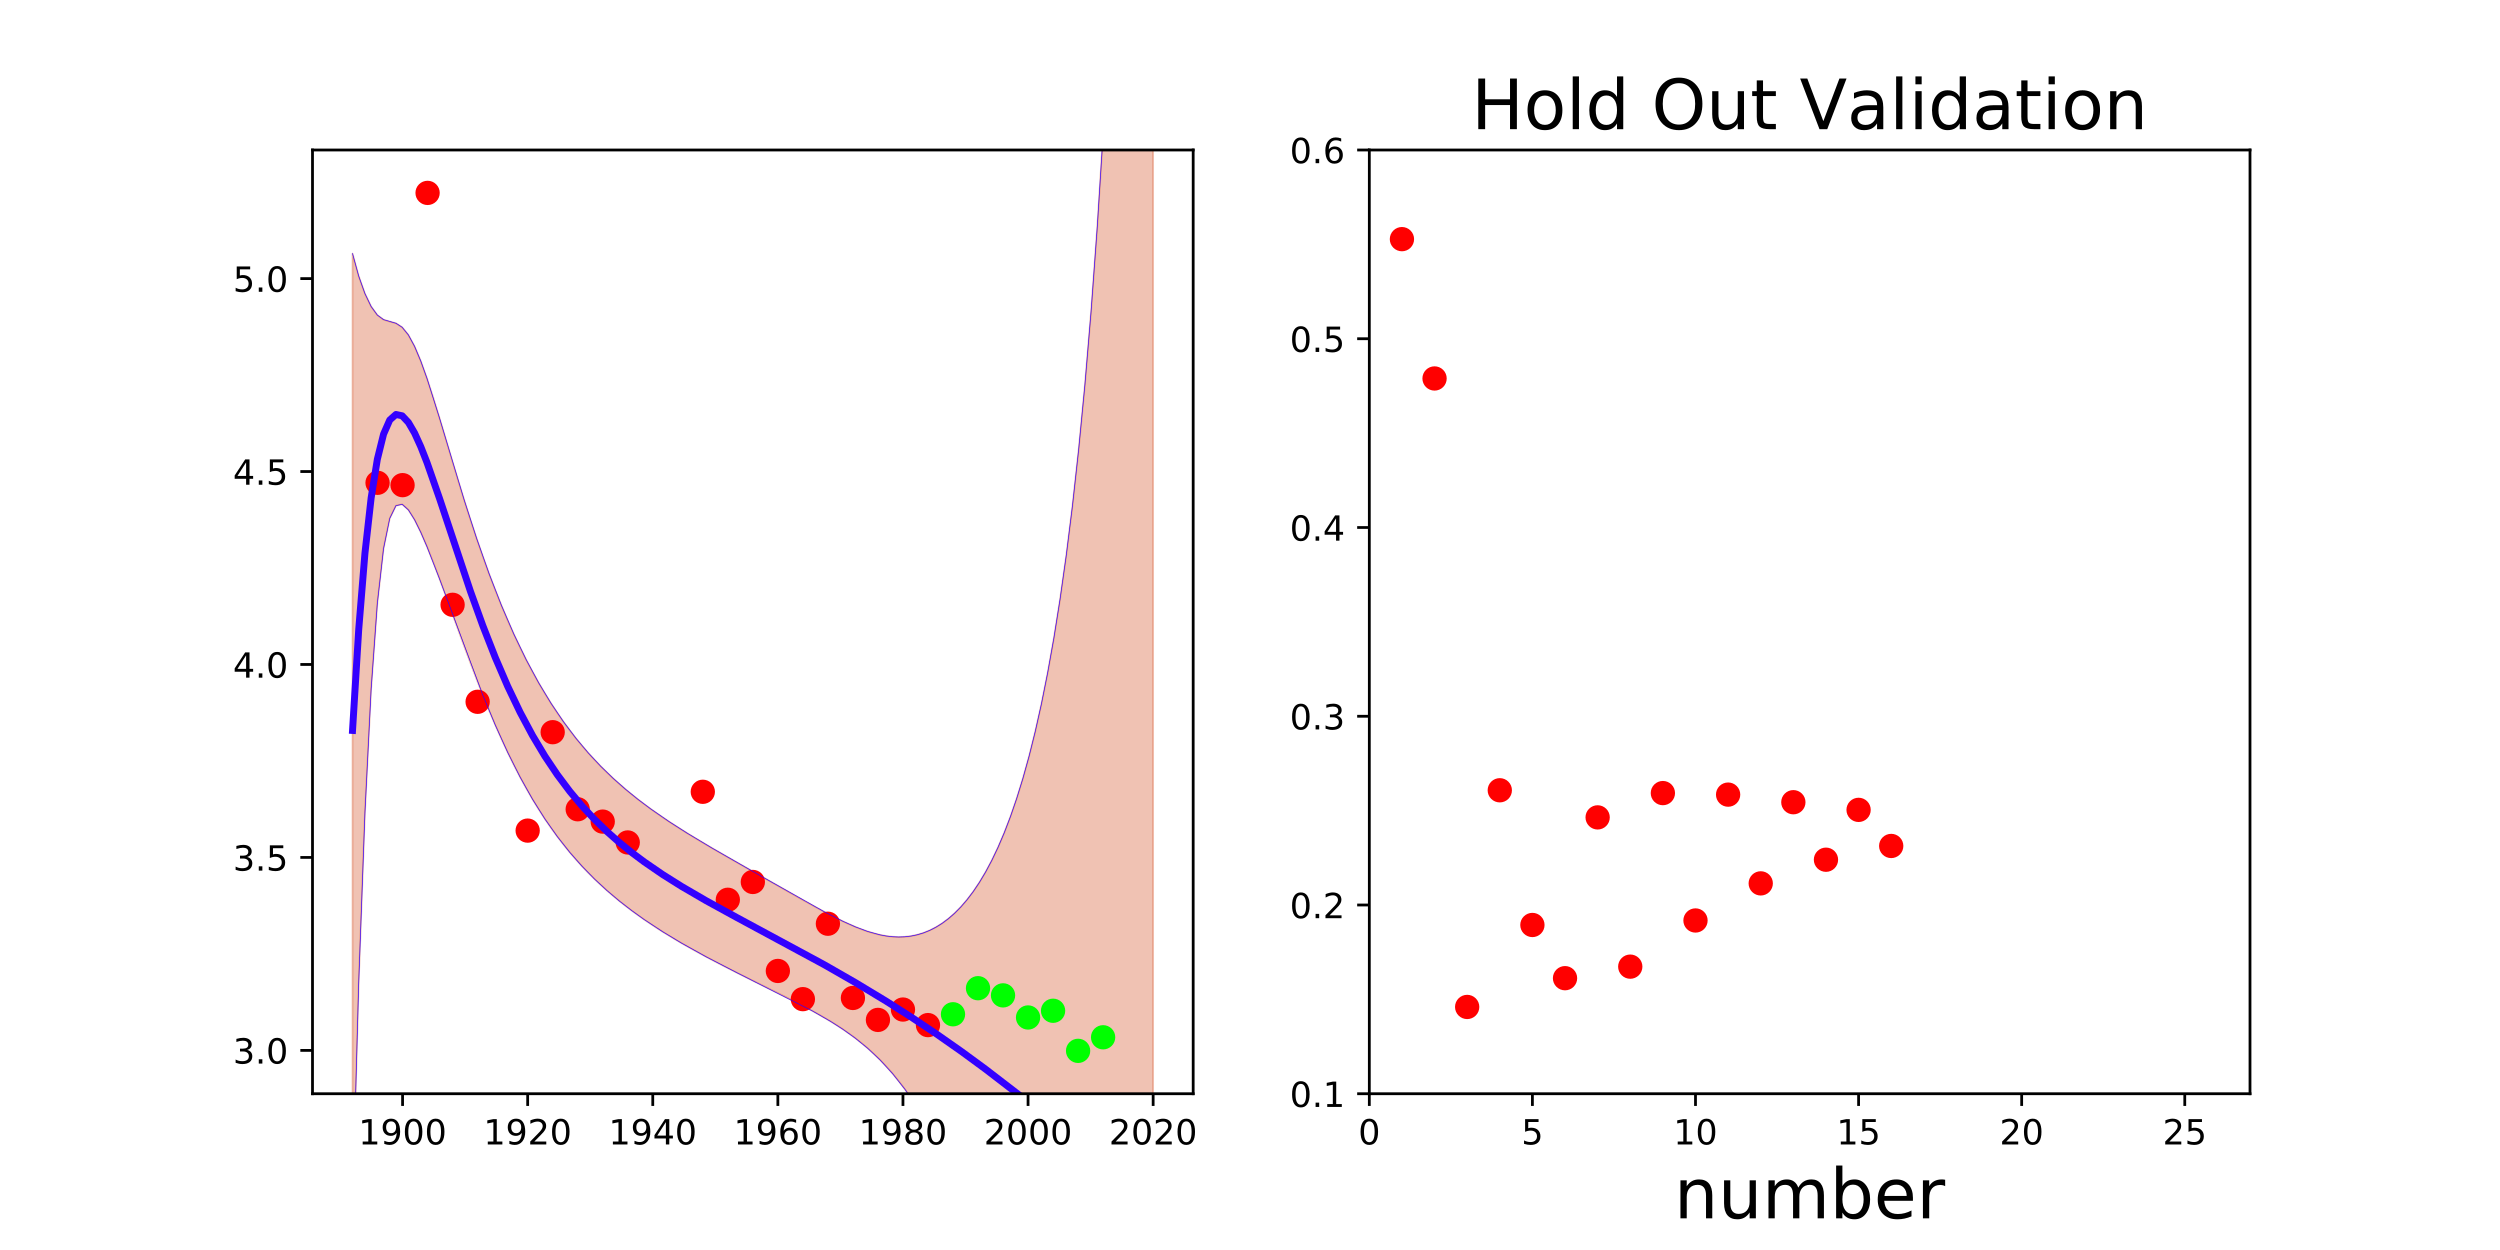 <?xml version="1.0" encoding="utf-8" standalone="no"?>
<!DOCTYPE svg PUBLIC "-//W3C//DTD SVG 1.1//EN"
  "http://www.w3.org/Graphics/SVG/1.1/DTD/svg11.dtd">
<!-- Created with matplotlib (http://matplotlib.org/) -->
<svg height="360pt" version="1.1" viewBox="0 0 720 360" width="720pt" xmlns="http://www.w3.org/2000/svg" xmlns:xlink="http://www.w3.org/1999/xlink">
 <defs>
  <style type="text/css">
*{stroke-linecap:butt;stroke-linejoin:round;}
  </style>
 </defs>
 <g id="figure_1">
  <g id="patch_1">
   <path d="M 0 360 
L 720 360 
L 720 0 
L 0 0 
z
" style="fill:none;"/>
  </g>
  <g id="axes_1">
   <g id="patch_2">
    <path d="M 90 315 
L 343.636 315 
L 343.636 43.2 
L 90 43.2 
z
" style="fill:none;"/>
   </g>
   <g id="patch_3">
    <path clip-path="url(#p3cff537b94)" d="M 101.529 73.031 
L 103.316 79.521 
L 105.104 84.548 
L 106.891 88.271 
L 108.679 90.741 
L 110.466 92.058 
L 112.254 92.604 
L 114.041 93.098 
L 115.828 94.253 
L 117.616 96.453 
L 119.403 99.747 
L 121.191 103.992 
L 122.978 108.974 
L 124.766 114.473 
L 126.553 120.293 
L 128.34 126.271 
L 130.128 132.28 
L 131.915 138.222 
L 133.703 144.03 
L 135.49 149.655 
L 137.278 155.069 
L 139.065 160.253 
L 140.852 165.201 
L 142.64 169.909 
L 144.427 174.381 
L 146.215 178.623 
L 148.002 182.641 
L 149.79 186.446 
L 151.577 190.046 
L 153.364 193.45 
L 155.152 196.669 
L 156.939 199.711 
L 158.727 202.588 
L 160.514 205.308 
L 162.302 207.88 
L 164.089 210.314 
L 165.876 212.617 
L 167.664 214.8 
L 169.451 216.869 
L 171.239 218.833 
L 173.026 220.699 
L 174.814 222.474 
L 176.601 224.166 
L 178.388 225.78 
L 180.176 227.324 
L 181.963 228.803 
L 183.751 230.223 
L 185.538 231.589 
L 187.326 232.907 
L 189.113 234.18 
L 190.9 235.414 
L 192.688 236.613 
L 194.475 237.78 
L 196.263 238.92 
L 198.05 240.036 
L 199.838 241.131 
L 201.625 242.207 
L 203.412 243.269 
L 205.2 244.319 
L 206.987 245.358 
L 208.775 246.389 
L 210.562 247.415 
L 212.35 248.436 
L 214.137 249.454 
L 215.924 250.471 
L 217.712 251.488 
L 219.499 252.505 
L 221.287 253.523 
L 223.074 254.541 
L 224.862 255.561 
L 226.649 256.58 
L 228.436 257.598 
L 230.224 258.613 
L 232.011 259.622 
L 233.799 260.622 
L 235.586 261.609 
L 237.374 262.578 
L 239.161 263.524 
L 240.948 264.439 
L 242.736 265.316 
L 244.523 266.146 
L 246.311 266.919 
L 248.098 267.626 
L 249.886 268.255 
L 251.673 268.795 
L 253.461 269.236 
L 255.248 269.567 
L 257.035 269.777 
L 258.823 269.855 
L 260.61 269.793 
L 262.398 269.58 
L 264.185 269.207 
L 265.973 268.665 
L 267.76 267.942 
L 269.547 267.028 
L 271.335 265.913 
L 273.122 264.581 
L 274.91 263.021 
L 276.697 261.215 
L 278.485 259.145 
L 280.272 256.792 
L 282.059 254.133 
L 283.847 251.142 
L 285.634 247.789 
L 287.422 244.042 
L 289.209 239.862 
L 290.997 235.205 
L 292.784 230.022 
L 294.571 224.253 
L 296.359 217.831 
L 298.146 210.676 
L 299.934 202.695 
L 301.721 193.775 
L 303.509 183.784 
L 305.296 172.563 
L 307.083 159.921 
L 308.871 145.623 
L 310.658 129.388 
L 312.446 110.868 
L 314.233 89.641 
L 316.021 65.187 
L 317.808 36.869 
L 319.595 3.908 
L 321.383 -34.649 
L 323.17 -79.963 
L 324.958 -133.445 
L 326.745 -196.801 
L 328.533 -272.086 
L 330.32 -361.763 
L 332.107 -468.776 
L 332.107 1111.609 
L 330.32 1013.389 
L 328.533 930.02 
L 326.745 859.042 
L 324.958 798.39 
L 323.17 746.332 
L 321.383 701.428 
L 319.595 662.479 
L 317.808 628.499 
L 316.021 598.674 
L 314.233 572.335 
L 312.446 548.936 
L 310.658 528.028 
L 308.871 509.243 
L 307.083 492.28 
L 305.296 476.891 
L 303.509 462.869 
L 301.721 450.044 
L 299.934 438.272 
L 298.146 427.434 
L 296.359 417.427 
L 294.571 408.165 
L 292.784 399.574 
L 290.997 391.589 
L 289.209 384.155 
L 287.422 377.223 
L 285.634 370.752 
L 283.847 364.704 
L 282.059 359.047 
L 280.272 353.752 
L 278.485 348.793 
L 276.697 344.147 
L 274.91 339.794 
L 273.122 335.717 
L 271.335 331.899 
L 269.547 328.326 
L 267.76 324.984 
L 265.973 321.862 
L 264.185 318.948 
L 262.398 316.232 
L 260.61 313.704 
L 258.823 311.354 
L 257.035 309.171 
L 255.248 307.146 
L 253.461 305.267 
L 251.673 303.523 
L 249.886 301.904 
L 248.098 300.396 
L 246.311 298.99 
L 244.523 297.672 
L 242.736 296.432 
L 240.948 295.26 
L 239.161 294.145 
L 237.374 293.08 
L 235.586 292.055 
L 233.799 291.065 
L 232.011 290.103 
L 230.224 289.163 
L 228.436 288.241 
L 226.649 287.332 
L 224.862 286.434 
L 223.074 285.543 
L 221.287 284.656 
L 219.499 283.772 
L 217.712 282.887 
L 215.924 282.001 
L 214.137 281.111 
L 212.35 280.215 
L 210.562 279.311 
L 208.775 278.399 
L 206.987 277.476 
L 205.2 276.541 
L 203.412 275.592 
L 201.625 274.626 
L 199.838 273.643 
L 198.05 272.64 
L 196.263 271.614 
L 194.475 270.564 
L 192.688 269.487 
L 190.9 268.38 
L 189.113 267.24 
L 187.326 266.064 
L 185.538 264.848 
L 183.751 263.589 
L 181.963 262.283 
L 180.176 260.926 
L 178.388 259.512 
L 176.601 258.036 
L 174.814 256.494 
L 173.026 254.879 
L 171.239 253.185 
L 169.451 251.406 
L 167.664 249.533 
L 165.876 247.559 
L 164.089 245.477 
L 162.302 243.276 
L 160.514 240.95 
L 158.727 238.487 
L 156.939 235.879 
L 155.152 233.117 
L 153.364 230.192 
L 151.577 227.094 
L 149.79 223.817 
L 148.002 220.355 
L 146.215 216.702 
L 144.427 212.858 
L 142.64 208.824 
L 140.852 204.606 
L 139.065 200.213 
L 137.278 195.661 
L 135.49 190.971 
L 133.703 186.17 
L 131.915 181.291 
L 130.128 176.376 
L 128.34 171.473 
L 126.553 166.637 
L 124.766 161.938 
L 122.978 157.463 
L 121.191 153.328 
L 119.403 149.704 
L 117.616 146.859 
L 115.828 145.245 
L 114.041 145.635 
L 112.254 149.293 
L 110.466 157.999 
L 108.679 173.756 
L 106.891 198.486 
L 105.104 234.133 
L 103.316 282.948 
L 101.529 347.703 
z
" style="fill:#cc3300;opacity:0.3;stroke:#cc3300;stroke-linejoin:miter;stroke-width:0.5;"/>
   </g>
   <g id="matplotlib.axis_1">
    <g id="xtick_1">
     <g id="line2d_1">
      <defs>
       <path d="M 0 0 
L 0 3.5 
" id="m6689997967" style="stroke:#000000;stroke-width:0.8;"/>
      </defs>
      <g>
       <use style="stroke:#000000;stroke-width:0.8;" x="115.94" xlink:href="#m6689997967" y="315"/>
      </g>
     </g>
     <g id="text_1">
      <!-- 1900 -->
      <defs>
       <path d="M 12.406 8.297 
L 28.516 8.297 
L 28.516 63.922 
L 10.984 60.406 
L 10.984 69.391 
L 28.422 72.906 
L 38.281 72.906 
L 38.281 8.297 
L 54.391 8.297 
L 54.391 0 
L 12.406 0 
z
" id="DejaVuSans-31"/>
       <path d="M 10.984 1.516 
L 10.984 10.5 
Q 14.703 8.734 18.5 7.812 
Q 22.312 6.891 25.984 6.891 
Q 35.75 6.891 40.891 13.453 
Q 46.047 20.016 46.781 33.406 
Q 43.953 29.203 39.594 26.953 
Q 35.25 24.703 29.984 24.703 
Q 19.047 24.703 12.672 31.312 
Q 6.297 37.938 6.297 49.422 
Q 6.297 60.641 12.938 67.422 
Q 19.578 74.219 30.609 74.219 
Q 43.266 74.219 49.922 64.516 
Q 56.594 54.828 56.594 36.375 
Q 56.594 19.141 48.406 8.859 
Q 40.234 -1.422 26.422 -1.422 
Q 22.703 -1.422 18.891 -0.688 
Q 15.094 0.047 10.984 1.516 
z
M 30.609 32.422 
Q 37.25 32.422 41.125 36.953 
Q 45.016 41.5 45.016 49.422 
Q 45.016 57.281 41.125 61.844 
Q 37.25 66.406 30.609 66.406 
Q 23.969 66.406 20.094 61.844 
Q 16.219 57.281 16.219 49.422 
Q 16.219 41.5 20.094 36.953 
Q 23.969 32.422 30.609 32.422 
z
" id="DejaVuSans-39"/>
       <path d="M 31.781 66.406 
Q 24.172 66.406 20.328 58.906 
Q 16.5 51.422 16.5 36.375 
Q 16.5 21.391 20.328 13.891 
Q 24.172 6.391 31.781 6.391 
Q 39.453 6.391 43.281 13.891 
Q 47.125 21.391 47.125 36.375 
Q 47.125 51.422 43.281 58.906 
Q 39.453 66.406 31.781 66.406 
z
M 31.781 74.219 
Q 44.047 74.219 50.516 64.516 
Q 56.984 54.828 56.984 36.375 
Q 56.984 17.969 50.516 8.266 
Q 44.047 -1.422 31.781 -1.422 
Q 19.531 -1.422 13.062 8.266 
Q 6.594 17.969 6.594 36.375 
Q 6.594 54.828 13.062 64.516 
Q 19.531 74.219 31.781 74.219 
z
" id="DejaVuSans-30"/>
      </defs>
      <g transform="translate(103.215 329.598)scale(0.1 -0.1)">
       <use xlink:href="#DejaVuSans-31"/>
       <use x="63.623" xlink:href="#DejaVuSans-39"/>
       <use x="127.246" xlink:href="#DejaVuSans-30"/>
       <use x="190.869" xlink:href="#DejaVuSans-30"/>
      </g>
     </g>
    </g>
    <g id="xtick_2">
     <g id="line2d_2">
      <g>
       <use style="stroke:#000000;stroke-width:0.8;" x="151.968" xlink:href="#m6689997967" y="315"/>
      </g>
     </g>
     <g id="text_2">
      <!-- 1920 -->
      <defs>
       <path d="M 19.188 8.297 
L 53.609 8.297 
L 53.609 0 
L 7.328 0 
L 7.328 8.297 
Q 12.938 14.109 22.625 23.891 
Q 32.328 33.688 34.812 36.531 
Q 39.547 41.844 41.422 45.531 
Q 43.312 49.219 43.312 52.781 
Q 43.312 58.594 39.234 62.25 
Q 35.156 65.922 28.609 65.922 
Q 23.969 65.922 18.812 64.312 
Q 13.672 62.703 7.812 59.422 
L 7.812 69.391 
Q 13.766 71.781 18.938 73 
Q 24.125 74.219 28.422 74.219 
Q 39.75 74.219 46.484 68.547 
Q 53.219 62.891 53.219 53.422 
Q 53.219 48.922 51.531 44.891 
Q 49.859 40.875 45.406 35.406 
Q 44.188 33.984 37.641 27.219 
Q 31.109 20.453 19.188 8.297 
z
" id="DejaVuSans-32"/>
      </defs>
      <g transform="translate(139.243 329.598)scale(0.1 -0.1)">
       <use xlink:href="#DejaVuSans-31"/>
       <use x="63.623" xlink:href="#DejaVuSans-39"/>
       <use x="127.246" xlink:href="#DejaVuSans-32"/>
       <use x="190.869" xlink:href="#DejaVuSans-30"/>
      </g>
     </g>
    </g>
    <g id="xtick_3">
     <g id="line2d_3">
      <g>
       <use style="stroke:#000000;stroke-width:0.8;" x="187.996" xlink:href="#m6689997967" y="315"/>
      </g>
     </g>
     <g id="text_3">
      <!-- 1940 -->
      <defs>
       <path d="M 37.797 64.312 
L 12.891 25.391 
L 37.797 25.391 
z
M 35.203 72.906 
L 47.609 72.906 
L 47.609 25.391 
L 58.016 25.391 
L 58.016 17.188 
L 47.609 17.188 
L 47.609 0 
L 37.797 0 
L 37.797 17.188 
L 4.891 17.188 
L 4.891 26.703 
z
" id="DejaVuSans-34"/>
      </defs>
      <g transform="translate(175.271 329.598)scale(0.1 -0.1)">
       <use xlink:href="#DejaVuSans-31"/>
       <use x="63.623" xlink:href="#DejaVuSans-39"/>
       <use x="127.246" xlink:href="#DejaVuSans-34"/>
       <use x="190.869" xlink:href="#DejaVuSans-30"/>
      </g>
     </g>
    </g>
    <g id="xtick_4">
     <g id="line2d_4">
      <g>
       <use style="stroke:#000000;stroke-width:0.8;" x="224.024" xlink:href="#m6689997967" y="315"/>
      </g>
     </g>
     <g id="text_4">
      <!-- 1960 -->
      <defs>
       <path d="M 33.016 40.375 
Q 26.375 40.375 22.484 35.828 
Q 18.609 31.297 18.609 23.391 
Q 18.609 15.531 22.484 10.953 
Q 26.375 6.391 33.016 6.391 
Q 39.656 6.391 43.531 10.953 
Q 47.406 15.531 47.406 23.391 
Q 47.406 31.297 43.531 35.828 
Q 39.656 40.375 33.016 40.375 
z
M 52.594 71.297 
L 52.594 62.312 
Q 48.875 64.062 45.094 64.984 
Q 41.312 65.922 37.594 65.922 
Q 27.828 65.922 22.672 59.328 
Q 17.531 52.734 16.797 39.406 
Q 19.672 43.656 24.016 45.922 
Q 28.375 48.188 33.594 48.188 
Q 44.578 48.188 50.953 41.516 
Q 57.328 34.859 57.328 23.391 
Q 57.328 12.156 50.688 5.359 
Q 44.047 -1.422 33.016 -1.422 
Q 20.359 -1.422 13.672 8.266 
Q 6.984 17.969 6.984 36.375 
Q 6.984 53.656 15.188 63.938 
Q 23.391 74.219 37.203 74.219 
Q 40.922 74.219 44.703 73.484 
Q 48.484 72.75 52.594 71.297 
z
" id="DejaVuSans-36"/>
      </defs>
      <g transform="translate(211.299 329.598)scale(0.1 -0.1)">
       <use xlink:href="#DejaVuSans-31"/>
       <use x="63.623" xlink:href="#DejaVuSans-39"/>
       <use x="127.246" xlink:href="#DejaVuSans-36"/>
       <use x="190.869" xlink:href="#DejaVuSans-30"/>
      </g>
     </g>
    </g>
    <g id="xtick_5">
     <g id="line2d_5">
      <g>
       <use style="stroke:#000000;stroke-width:0.8;" x="260.052" xlink:href="#m6689997967" y="315"/>
      </g>
     </g>
     <g id="text_5">
      <!-- 1980 -->
      <defs>
       <path d="M 31.781 34.625 
Q 24.75 34.625 20.719 30.859 
Q 16.703 27.094 16.703 20.516 
Q 16.703 13.922 20.719 10.156 
Q 24.75 6.391 31.781 6.391 
Q 38.812 6.391 42.859 10.172 
Q 46.922 13.969 46.922 20.516 
Q 46.922 27.094 42.891 30.859 
Q 38.875 34.625 31.781 34.625 
z
M 21.922 38.812 
Q 15.578 40.375 12.031 44.719 
Q 8.5 49.078 8.5 55.328 
Q 8.5 64.062 14.719 69.141 
Q 20.953 74.219 31.781 74.219 
Q 42.672 74.219 48.875 69.141 
Q 55.078 64.062 55.078 55.328 
Q 55.078 49.078 51.531 44.719 
Q 48 40.375 41.703 38.812 
Q 48.828 37.156 52.797 32.312 
Q 56.781 27.484 56.781 20.516 
Q 56.781 9.906 50.312 4.234 
Q 43.844 -1.422 31.781 -1.422 
Q 19.734 -1.422 13.25 4.234 
Q 6.781 9.906 6.781 20.516 
Q 6.781 27.484 10.781 32.312 
Q 14.797 37.156 21.922 38.812 
z
M 18.312 54.391 
Q 18.312 48.734 21.844 45.562 
Q 25.391 42.391 31.781 42.391 
Q 38.141 42.391 41.719 45.562 
Q 45.312 48.734 45.312 54.391 
Q 45.312 60.062 41.719 63.234 
Q 38.141 66.406 31.781 66.406 
Q 25.391 66.406 21.844 63.234 
Q 18.312 60.062 18.312 54.391 
z
" id="DejaVuSans-38"/>
      </defs>
      <g transform="translate(247.327 329.598)scale(0.1 -0.1)">
       <use xlink:href="#DejaVuSans-31"/>
       <use x="63.623" xlink:href="#DejaVuSans-39"/>
       <use x="127.246" xlink:href="#DejaVuSans-38"/>
       <use x="190.869" xlink:href="#DejaVuSans-30"/>
      </g>
     </g>
    </g>
    <g id="xtick_6">
     <g id="line2d_6">
      <g>
       <use style="stroke:#000000;stroke-width:0.8;" x="296.08" xlink:href="#m6689997967" y="315"/>
      </g>
     </g>
     <g id="text_6">
      <!-- 2000 -->
      <g transform="translate(283.355 329.598)scale(0.1 -0.1)">
       <use xlink:href="#DejaVuSans-32"/>
       <use x="63.623" xlink:href="#DejaVuSans-30"/>
       <use x="127.246" xlink:href="#DejaVuSans-30"/>
       <use x="190.869" xlink:href="#DejaVuSans-30"/>
      </g>
     </g>
    </g>
    <g id="xtick_7">
     <g id="line2d_7">
      <g>
       <use style="stroke:#000000;stroke-width:0.8;" x="332.107" xlink:href="#m6689997967" y="315"/>
      </g>
     </g>
     <g id="text_7">
      <!-- 2020 -->
      <g transform="translate(319.382 329.598)scale(0.1 -0.1)">
       <use xlink:href="#DejaVuSans-32"/>
       <use x="63.623" xlink:href="#DejaVuSans-30"/>
       <use x="127.246" xlink:href="#DejaVuSans-32"/>
       <use x="190.869" xlink:href="#DejaVuSans-30"/>
      </g>
     </g>
    </g>
   </g>
   <g id="matplotlib.axis_2">
    <g id="ytick_1">
     <g id="line2d_8">
      <defs>
       <path d="M 0 0 
L -3.5 0 
" id="mf066679ac2" style="stroke:#000000;stroke-width:0.8;"/>
      </defs>
      <g>
       <use style="stroke:#000000;stroke-width:0.8;" x="90" xlink:href="#mf066679ac2" y="302.509"/>
      </g>
     </g>
     <g id="text_8">
      <!-- 3.0 -->
      <defs>
       <path d="M 40.578 39.312 
Q 47.656 37.797 51.625 33 
Q 55.609 28.219 55.609 21.188 
Q 55.609 10.406 48.188 4.484 
Q 40.766 -1.422 27.094 -1.422 
Q 22.516 -1.422 17.656 -0.516 
Q 12.797 0.391 7.625 2.203 
L 7.625 11.719 
Q 11.719 9.328 16.594 8.109 
Q 21.484 6.891 26.812 6.891 
Q 36.078 6.891 40.938 10.547 
Q 45.797 14.203 45.797 21.188 
Q 45.797 27.641 41.281 31.266 
Q 36.766 34.906 28.719 34.906 
L 20.219 34.906 
L 20.219 43.016 
L 29.109 43.016 
Q 36.375 43.016 40.234 45.922 
Q 44.094 48.828 44.094 54.297 
Q 44.094 59.906 40.109 62.906 
Q 36.141 65.922 28.719 65.922 
Q 24.656 65.922 20.016 65.031 
Q 15.375 64.156 9.812 62.312 
L 9.812 71.094 
Q 15.438 72.656 20.344 73.438 
Q 25.25 74.219 29.594 74.219 
Q 40.828 74.219 47.359 69.109 
Q 53.906 64.016 53.906 55.328 
Q 53.906 49.266 50.438 45.094 
Q 46.969 40.922 40.578 39.312 
z
" id="DejaVuSans-33"/>
       <path d="M 10.688 12.406 
L 21 12.406 
L 21 0 
L 10.688 0 
z
" id="DejaVuSans-2e"/>
      </defs>
      <g transform="translate(67.097 306.309)scale(0.1 -0.1)">
       <use xlink:href="#DejaVuSans-33"/>
       <use x="63.623" xlink:href="#DejaVuSans-2e"/>
       <use x="95.41" xlink:href="#DejaVuSans-30"/>
      </g>
     </g>
    </g>
    <g id="ytick_2">
     <g id="line2d_9">
      <g>
       <use style="stroke:#000000;stroke-width:0.8;" x="90" xlink:href="#mf066679ac2" y="246.941"/>
      </g>
     </g>
     <g id="text_9">
      <!-- 3.5 -->
      <defs>
       <path d="M 10.797 72.906 
L 49.516 72.906 
L 49.516 64.594 
L 19.828 64.594 
L 19.828 46.734 
Q 21.969 47.469 24.109 47.828 
Q 26.266 48.188 28.422 48.188 
Q 40.625 48.188 47.75 41.5 
Q 54.891 34.812 54.891 23.391 
Q 54.891 11.625 47.562 5.094 
Q 40.234 -1.422 26.906 -1.422 
Q 22.312 -1.422 17.547 -0.641 
Q 12.797 0.141 7.719 1.703 
L 7.719 11.625 
Q 12.109 9.234 16.797 8.062 
Q 21.484 6.891 26.703 6.891 
Q 35.156 6.891 40.078 11.328 
Q 45.016 15.766 45.016 23.391 
Q 45.016 31 40.078 35.438 
Q 35.156 39.891 26.703 39.891 
Q 22.75 39.891 18.812 39.016 
Q 14.891 38.141 10.797 36.281 
z
" id="DejaVuSans-35"/>
      </defs>
      <g transform="translate(67.097 250.74)scale(0.1 -0.1)">
       <use xlink:href="#DejaVuSans-33"/>
       <use x="63.623" xlink:href="#DejaVuSans-2e"/>
       <use x="95.41" xlink:href="#DejaVuSans-35"/>
      </g>
     </g>
    </g>
    <g id="ytick_3">
     <g id="line2d_10">
      <g>
       <use style="stroke:#000000;stroke-width:0.8;" x="90" xlink:href="#mf066679ac2" y="191.373"/>
      </g>
     </g>
     <g id="text_10">
      <!-- 4.0 -->
      <g transform="translate(67.097 195.172)scale(0.1 -0.1)">
       <use xlink:href="#DejaVuSans-34"/>
       <use x="63.623" xlink:href="#DejaVuSans-2e"/>
       <use x="95.41" xlink:href="#DejaVuSans-30"/>
      </g>
     </g>
    </g>
    <g id="ytick_4">
     <g id="line2d_11">
      <g>
       <use style="stroke:#000000;stroke-width:0.8;" x="90" xlink:href="#mf066679ac2" y="135.804"/>
      </g>
     </g>
     <g id="text_11">
      <!-- 4.5 -->
      <g transform="translate(67.097 139.604)scale(0.1 -0.1)">
       <use xlink:href="#DejaVuSans-34"/>
       <use x="63.623" xlink:href="#DejaVuSans-2e"/>
       <use x="95.41" xlink:href="#DejaVuSans-35"/>
      </g>
     </g>
    </g>
    <g id="ytick_5">
     <g id="line2d_12">
      <g>
       <use style="stroke:#000000;stroke-width:0.8;" x="90" xlink:href="#mf066679ac2" y="80.236"/>
      </g>
     </g>
     <g id="text_12">
      <!-- 5.0 -->
      <g transform="translate(67.097 84.035)scale(0.1 -0.1)">
       <use xlink:href="#DejaVuSans-35"/>
       <use x="63.623" xlink:href="#DejaVuSans-2e"/>
       <use x="95.41" xlink:href="#DejaVuSans-30"/>
      </g>
     </g>
    </g>
   </g>
   <g id="line2d_13">
    <defs>
     <path d="M 0 3 
C 0.796 3 1.559 2.684 2.121 2.121 
C 2.684 1.559 3 0.796 3 0 
C 3 -0.796 2.684 -1.559 2.121 -2.121 
C 1.559 -2.684 0.796 -3 0 -3 
C -0.796 -3 -1.559 -2.684 -2.121 -2.121 
C -2.684 -1.559 -3 -0.796 -3 0 
C -3 0.796 -2.684 1.559 -2.121 2.121 
C -1.559 2.684 -0.796 3 0 3 
z
" id="mebe8586c7a" style="stroke:#ff0000;"/>
    </defs>
    <g clip-path="url(#p3cff537b94)">
     <use style="fill:#ff0000;stroke:#ff0000;" x="108.735" xlink:href="#mebe8586c7a" y="139.046"/>
     <use style="fill:#ff0000;stroke:#ff0000;" x="115.94" xlink:href="#mebe8586c7a" y="139.724"/>
     <use style="fill:#ff0000;stroke:#ff0000;" x="123.146" xlink:href="#mebe8586c7a" y="55.555"/>
     <use style="fill:#ff0000;stroke:#ff0000;" x="130.351" xlink:href="#mebe8586c7a" y="174.182"/>
     <use style="fill:#ff0000;stroke:#ff0000;" x="137.557" xlink:href="#mebe8586c7a" y="202.118"/>
     <use style="fill:#ff0000;stroke:#ff0000;" x="151.968" xlink:href="#mebe8586c7a" y="239.216"/>
     <use style="fill:#ff0000;stroke:#ff0000;" x="159.174" xlink:href="#mebe8586c7a" y="210.872"/>
     <use style="fill:#ff0000;stroke:#ff0000;" x="166.379" xlink:href="#mebe8586c7a" y="233.067"/>
     <use style="fill:#ff0000;stroke:#ff0000;" x="173.585" xlink:href="#mebe8586c7a" y="236.623"/>
     <use style="fill:#ff0000;stroke:#ff0000;" x="180.79" xlink:href="#mebe8586c7a" y="242.628"/>
     <use style="fill:#ff0000;stroke:#ff0000;" x="202.407" xlink:href="#mebe8586c7a" y="228.036"/>
     <use style="fill:#ff0000;stroke:#ff0000;" x="209.613" xlink:href="#mebe8586c7a" y="259.134"/>
     <use style="fill:#ff0000;stroke:#ff0000;" x="216.818" xlink:href="#mebe8586c7a" y="254.006"/>
     <use style="fill:#ff0000;stroke:#ff0000;" x="224.024" xlink:href="#mebe8586c7a" y="279.634"/>
     <use style="fill:#ff0000;stroke:#ff0000;" x="231.229" xlink:href="#mebe8586c7a" y="287.755"/>
     <use style="fill:#ff0000;stroke:#ff0000;" x="238.435" xlink:href="#mebe8586c7a" y="266.035"/>
     <use style="fill:#ff0000;stroke:#ff0000;" x="245.64" xlink:href="#mebe8586c7a" y="287.413"/>
     <use style="fill:#ff0000;stroke:#ff0000;" x="252.846" xlink:href="#mebe8586c7a" y="293.734"/>
     <use style="fill:#ff0000;stroke:#ff0000;" x="260.052" xlink:href="#mebe8586c7a" y="290.749"/>
     <use style="fill:#ff0000;stroke:#ff0000;" x="267.257" xlink:href="#mebe8586c7a" y="295.227"/>
    </g>
   </g>
   <g id="line2d_14">
    <defs>
     <path d="M 0 3 
C 0.796 3 1.559 2.684 2.121 2.121 
C 2.684 1.559 3 0.796 3 0 
C 3 -0.796 2.684 -1.559 2.121 -2.121 
C 1.559 -2.684 0.796 -3 0 -3 
C -0.796 -3 -1.559 -2.684 -2.121 -2.121 
C -2.684 -1.559 -3 -0.796 -3 0 
C -3 0.796 -2.684 1.559 -2.121 2.121 
C -1.559 2.684 -0.796 3 0 3 
z
" id="m10dd4e8e8b" style="stroke:#00ff00;"/>
    </defs>
    <g clip-path="url(#p3cff537b94)">
     <use style="fill:#00ff00;stroke:#00ff00;" x="274.463" xlink:href="#m10dd4e8e8b" y="292.11"/>
     <use style="fill:#00ff00;stroke:#00ff00;" x="281.668" xlink:href="#m10dd4e8e8b" y="284.603"/>
     <use style="fill:#00ff00;stroke:#00ff00;" x="288.874" xlink:href="#m10dd4e8e8b" y="286.667"/>
     <use style="fill:#00ff00;stroke:#00ff00;" x="296.08" xlink:href="#m10dd4e8e8b" y="293.032"/>
     <use style="fill:#00ff00;stroke:#00ff00;" x="303.285" xlink:href="#m10dd4e8e8b" y="291.1"/>
     <use style="fill:#00ff00;stroke:#00ff00;" x="310.491" xlink:href="#m10dd4e8e8b" y="302.645"/>
     <use style="fill:#00ff00;stroke:#00ff00;" x="317.696" xlink:href="#m10dd4e8e8b" y="298.739"/>
    </g>
   </g>
   <g id="line2d_15">
    <path clip-path="url(#p3cff537b94)" d="M 101.529 210.367 
L 103.316 181.235 
L 105.104 159.341 
L 106.891 143.378 
L 108.679 132.248 
L 110.466 125.029 
L 112.254 120.949 
L 114.041 119.367 
L 115.828 119.749 
L 117.616 121.656 
L 119.403 124.725 
L 121.191 128.66 
L 122.978 133.218 
L 126.553 143.465 
L 135.49 170.313 
L 139.065 180.233 
L 142.64 189.367 
L 146.215 197.662 
L 149.79 205.132 
L 153.364 211.821 
L 156.939 217.795 
L 160.514 223.129 
L 164.089 227.895 
L 167.664 232.166 
L 171.239 236.009 
L 174.814 239.484 
L 178.388 242.646 
L 181.963 245.543 
L 185.538 248.219 
L 190.9 251.897 
L 196.263 255.267 
L 203.412 259.431 
L 212.35 264.325 
L 237.374 277.829 
L 246.311 282.954 
L 255.248 288.356 
L 262.398 292.906 
L 269.547 297.677 
L 276.697 302.681 
L 283.847 307.923 
L 292.784 314.798 
L 308.871 327.433 
L 312.446 329.902 
L 314.233 330.988 
L 316.021 331.93 
L 317.808 332.684 
L 319.595 333.194 
L 321.383 333.389 
L 323.17 333.185 
L 324.958 332.472 
L 326.745 331.121 
L 328.533 328.967 
L 330.32 325.813 
L 332.107 321.417 
L 332.107 321.417 
" style="fill:none;stroke:#3300ff;stroke-linecap:square;stroke-width:2;"/>
   </g>
   <g id="line2d_16">
    <path clip-path="url(#p3cff537b94)" d="M 101.529 73.031 
L 103.316 79.521 
L 105.104 84.548 
L 106.891 88.271 
L 108.679 90.741 
L 110.466 92.058 
L 114.041 93.098 
L 115.828 94.253 
L 117.616 96.453 
L 119.403 99.747 
L 121.191 103.992 
L 122.978 108.974 
L 126.553 120.293 
L 133.703 144.03 
L 137.278 155.069 
L 140.852 165.201 
L 144.427 174.381 
L 148.002 182.641 
L 151.577 190.046 
L 155.152 196.669 
L 158.727 202.588 
L 162.302 207.88 
L 165.876 212.617 
L 169.451 216.869 
L 173.026 220.699 
L 176.601 224.166 
L 180.176 227.324 
L 183.751 230.223 
L 187.326 232.907 
L 192.688 236.613 
L 198.05 240.036 
L 205.2 244.319 
L 219.499 252.505 
L 237.374 262.578 
L 242.736 265.316 
L 246.311 266.919 
L 249.886 268.255 
L 253.461 269.236 
L 255.248 269.567 
L 257.035 269.777 
L 258.823 269.855 
L 260.61 269.793 
L 262.398 269.58 
L 264.185 269.207 
L 265.973 268.665 
L 267.76 267.942 
L 269.547 267.028 
L 271.335 265.913 
L 273.122 264.581 
L 274.91 263.021 
L 276.697 261.215 
L 278.485 259.145 
L 280.272 256.792 
L 282.059 254.133 
L 283.847 251.142 
L 285.634 247.789 
L 287.422 244.042 
L 289.209 239.862 
L 290.997 235.205 
L 292.784 230.022 
L 294.571 224.253 
L 296.359 217.831 
L 298.146 210.676 
L 299.934 202.695 
L 301.721 193.775 
L 303.509 183.784 
L 305.296 172.563 
L 307.083 159.921 
L 308.871 145.623 
L 310.658 129.388 
L 312.446 110.868 
L 314.233 89.641 
L 316.021 65.187 
L 317.808 36.869 
L 319.823 -1 
L 319.823 -1 
" style="fill:none;stroke:#3300ff;stroke-linecap:square;stroke-width:0.2;"/>
   </g>
   <g id="line2d_17">
    <path clip-path="url(#p3cff537b94)" d="M 101.529 347.703 
L 103.316 282.948 
L 105.104 234.133 
L 106.891 198.486 
L 108.679 173.756 
L 110.466 157.999 
L 112.254 149.293 
L 114.041 145.635 
L 115.828 145.245 
L 117.616 146.859 
L 119.403 149.704 
L 121.191 153.328 
L 122.978 157.463 
L 126.553 166.637 
L 139.065 200.213 
L 142.64 208.824 
L 146.215 216.702 
L 149.79 223.817 
L 153.364 230.192 
L 156.939 235.879 
L 160.514 240.95 
L 164.089 245.477 
L 167.664 249.533 
L 171.239 253.185 
L 174.814 256.494 
L 178.388 259.512 
L 181.963 262.283 
L 185.538 264.848 
L 190.9 268.38 
L 196.263 271.614 
L 203.412 275.592 
L 212.35 280.215 
L 233.799 291.065 
L 239.161 294.145 
L 242.736 296.432 
L 246.311 298.99 
L 249.886 301.904 
L 253.461 305.267 
L 257.035 309.171 
L 260.61 313.704 
L 264.185 318.948 
L 267.76 324.984 
L 271.335 331.899 
L 274.91 339.794 
L 276.697 344.147 
L 278.485 348.793 
L 280.272 353.752 
L 282.676 361 
L 282.676 361 
" style="fill:none;stroke:#3300ff;stroke-linecap:square;stroke-width:0.2;"/>
   </g>
   <g id="patch_4">
    <path d="M 90 315 
L 90 43.2 
" style="fill:none;stroke:#000000;stroke-linecap:square;stroke-linejoin:miter;stroke-width:0.8;"/>
   </g>
   <g id="patch_5">
    <path d="M 343.636 315 
L 343.636 43.2 
" style="fill:none;stroke:#000000;stroke-linecap:square;stroke-linejoin:miter;stroke-width:0.8;"/>
   </g>
   <g id="patch_6">
    <path d="M 90 315 
L 343.636 315 
" style="fill:none;stroke:#000000;stroke-linecap:square;stroke-linejoin:miter;stroke-width:0.8;"/>
   </g>
   <g id="patch_7">
    <path d="M 90 43.2 
L 343.636 43.2 
" style="fill:none;stroke:#000000;stroke-linecap:square;stroke-linejoin:miter;stroke-width:0.8;"/>
   </g>
  </g>
  <g id="axes_2">
   <g id="patch_8">
    <path d="M 394.364 315 
L 648 315 
L 648 43.2 
L 394.364 43.2 
z
" style="fill:none;"/>
   </g>
   <g id="matplotlib.axis_3">
    <g id="xtick_8">
     <g id="line2d_18">
      <g>
       <use style="stroke:#000000;stroke-width:0.8;" x="394.364" xlink:href="#m6689997967" y="315"/>
      </g>
     </g>
     <g id="text_13">
      <!-- 0 -->
      <g transform="translate(391.182 329.598)scale(0.1 -0.1)">
       <use xlink:href="#DejaVuSans-30"/>
      </g>
     </g>
    </g>
    <g id="xtick_9">
     <g id="line2d_19">
      <g>
       <use style="stroke:#000000;stroke-width:0.8;" x="441.333" xlink:href="#m6689997967" y="315"/>
      </g>
     </g>
     <g id="text_14">
      <!-- 5 -->
      <g transform="translate(438.152 329.598)scale(0.1 -0.1)">
       <use xlink:href="#DejaVuSans-35"/>
      </g>
     </g>
    </g>
    <g id="xtick_10">
     <g id="line2d_20">
      <g>
       <use style="stroke:#000000;stroke-width:0.8;" x="488.303" xlink:href="#m6689997967" y="315"/>
      </g>
     </g>
     <g id="text_15">
      <!-- 10 -->
      <g transform="translate(481.941 329.598)scale(0.1 -0.1)">
       <use xlink:href="#DejaVuSans-31"/>
       <use x="63.623" xlink:href="#DejaVuSans-30"/>
      </g>
     </g>
    </g>
    <g id="xtick_11">
     <g id="line2d_21">
      <g>
       <use style="stroke:#000000;stroke-width:0.8;" x="535.273" xlink:href="#m6689997967" y="315"/>
      </g>
     </g>
     <g id="text_16">
      <!-- 15 -->
      <g transform="translate(528.91 329.598)scale(0.1 -0.1)">
       <use xlink:href="#DejaVuSans-31"/>
       <use x="63.623" xlink:href="#DejaVuSans-35"/>
      </g>
     </g>
    </g>
    <g id="xtick_12">
     <g id="line2d_22">
      <g>
       <use style="stroke:#000000;stroke-width:0.8;" x="582.242" xlink:href="#m6689997967" y="315"/>
      </g>
     </g>
     <g id="text_17">
      <!-- 20 -->
      <g transform="translate(575.88 329.598)scale(0.1 -0.1)">
       <use xlink:href="#DejaVuSans-32"/>
       <use x="63.623" xlink:href="#DejaVuSans-30"/>
      </g>
     </g>
    </g>
    <g id="xtick_13">
     <g id="line2d_23">
      <g>
       <use style="stroke:#000000;stroke-width:0.8;" x="629.212" xlink:href="#m6689997967" y="315"/>
      </g>
     </g>
     <g id="text_18">
      <!-- 25 -->
      <g transform="translate(622.85 329.598)scale(0.1 -0.1)">
       <use xlink:href="#DejaVuSans-32"/>
       <use x="63.623" xlink:href="#DejaVuSans-35"/>
      </g>
     </g>
    </g>
    <g id="text_19">
     <!-- number -->
     <defs>
      <path d="M 54.891 33.016 
L 54.891 0 
L 45.906 0 
L 45.906 32.719 
Q 45.906 40.484 42.875 44.328 
Q 39.844 48.188 33.797 48.188 
Q 26.516 48.188 22.312 43.547 
Q 18.109 38.922 18.109 30.906 
L 18.109 0 
L 9.078 0 
L 9.078 54.688 
L 18.109 54.688 
L 18.109 46.188 
Q 21.344 51.125 25.703 53.562 
Q 30.078 56 35.797 56 
Q 45.219 56 50.047 50.172 
Q 54.891 44.344 54.891 33.016 
z
" id="DejaVuSans-6e"/>
      <path d="M 8.5 21.578 
L 8.5 54.688 
L 17.484 54.688 
L 17.484 21.922 
Q 17.484 14.156 20.5 10.266 
Q 23.531 6.391 29.594 6.391 
Q 36.859 6.391 41.078 11.031 
Q 45.312 15.672 45.312 23.688 
L 45.312 54.688 
L 54.297 54.688 
L 54.297 0 
L 45.312 0 
L 45.312 8.406 
Q 42.047 3.422 37.719 1 
Q 33.406 -1.422 27.688 -1.422 
Q 18.266 -1.422 13.375 4.438 
Q 8.5 10.297 8.5 21.578 
z
M 31.109 56 
z
" id="DejaVuSans-75"/>
      <path d="M 52 44.188 
Q 55.375 50.25 60.062 53.125 
Q 64.75 56 71.094 56 
Q 79.641 56 84.281 50.016 
Q 88.922 44.047 88.922 33.016 
L 88.922 0 
L 79.891 0 
L 79.891 32.719 
Q 79.891 40.578 77.094 44.375 
Q 74.312 48.188 68.609 48.188 
Q 61.625 48.188 57.562 43.547 
Q 53.516 38.922 53.516 30.906 
L 53.516 0 
L 44.484 0 
L 44.484 32.719 
Q 44.484 40.625 41.703 44.406 
Q 38.922 48.188 33.109 48.188 
Q 26.219 48.188 22.156 43.531 
Q 18.109 38.875 18.109 30.906 
L 18.109 0 
L 9.078 0 
L 9.078 54.688 
L 18.109 54.688 
L 18.109 46.188 
Q 21.188 51.219 25.484 53.609 
Q 29.781 56 35.688 56 
Q 41.656 56 45.828 52.969 
Q 50 49.953 52 44.188 
z
" id="DejaVuSans-6d"/>
      <path d="M 48.688 27.297 
Q 48.688 37.203 44.609 42.844 
Q 40.531 48.484 33.406 48.484 
Q 26.266 48.484 22.188 42.844 
Q 18.109 37.203 18.109 27.297 
Q 18.109 17.391 22.188 11.75 
Q 26.266 6.109 33.406 6.109 
Q 40.531 6.109 44.609 11.75 
Q 48.688 17.391 48.688 27.297 
z
M 18.109 46.391 
Q 20.953 51.266 25.266 53.625 
Q 29.594 56 35.594 56 
Q 45.562 56 51.781 48.094 
Q 58.016 40.188 58.016 27.297 
Q 58.016 14.406 51.781 6.484 
Q 45.562 -1.422 35.594 -1.422 
Q 29.594 -1.422 25.266 0.953 
Q 20.953 3.328 18.109 8.203 
L 18.109 0 
L 9.078 0 
L 9.078 75.984 
L 18.109 75.984 
z
" id="DejaVuSans-62"/>
      <path d="M 56.203 29.594 
L 56.203 25.203 
L 14.891 25.203 
Q 15.484 15.922 20.484 11.062 
Q 25.484 6.203 34.422 6.203 
Q 39.594 6.203 44.453 7.469 
Q 49.312 8.734 54.109 11.281 
L 54.109 2.781 
Q 49.266 0.734 44.188 -0.344 
Q 39.109 -1.422 33.891 -1.422 
Q 20.797 -1.422 13.156 6.188 
Q 5.516 13.812 5.516 26.812 
Q 5.516 40.234 12.766 48.109 
Q 20.016 56 32.328 56 
Q 43.359 56 49.781 48.891 
Q 56.203 41.797 56.203 29.594 
z
M 47.219 32.234 
Q 47.125 39.594 43.094 43.984 
Q 39.062 48.391 32.422 48.391 
Q 24.906 48.391 20.391 44.141 
Q 15.875 39.891 15.188 32.172 
z
" id="DejaVuSans-65"/>
      <path d="M 41.109 46.297 
Q 39.594 47.172 37.812 47.578 
Q 36.031 48 33.891 48 
Q 26.266 48 22.188 43.047 
Q 18.109 38.094 18.109 28.812 
L 18.109 0 
L 9.078 0 
L 9.078 54.688 
L 18.109 54.688 
L 18.109 46.188 
Q 20.953 51.172 25.484 53.578 
Q 30.031 56 36.531 56 
Q 37.453 56 38.578 55.875 
Q 39.703 55.766 41.062 55.516 
z
" id="DejaVuSans-72"/>
     </defs>
     <g transform="translate(482.154 350.875)scale(0.2 -0.2)">
      <use xlink:href="#DejaVuSans-6e"/>
      <use x="63.379" xlink:href="#DejaVuSans-75"/>
      <use x="126.758" xlink:href="#DejaVuSans-6d"/>
      <use x="224.17" xlink:href="#DejaVuSans-62"/>
      <use x="287.646" xlink:href="#DejaVuSans-65"/>
      <use x="349.17" xlink:href="#DejaVuSans-72"/>
     </g>
    </g>
   </g>
   <g id="matplotlib.axis_4">
    <g id="ytick_6">
     <g id="line2d_24">
      <g>
       <use style="stroke:#000000;stroke-width:0.8;" x="394.364" xlink:href="#mf066679ac2" y="315"/>
      </g>
     </g>
     <g id="text_20">
      <!-- 0.1 -->
      <g transform="translate(371.461 318.799)scale(0.1 -0.1)">
       <use xlink:href="#DejaVuSans-30"/>
       <use x="63.623" xlink:href="#DejaVuSans-2e"/>
       <use x="95.41" xlink:href="#DejaVuSans-31"/>
      </g>
     </g>
    </g>
    <g id="ytick_7">
     <g id="line2d_25">
      <g>
       <use style="stroke:#000000;stroke-width:0.8;" x="394.364" xlink:href="#mf066679ac2" y="260.64"/>
      </g>
     </g>
     <g id="text_21">
      <!-- 0.2 -->
      <g transform="translate(371.461 264.439)scale(0.1 -0.1)">
       <use xlink:href="#DejaVuSans-30"/>
       <use x="63.623" xlink:href="#DejaVuSans-2e"/>
       <use x="95.41" xlink:href="#DejaVuSans-32"/>
      </g>
     </g>
    </g>
    <g id="ytick_8">
     <g id="line2d_26">
      <g>
       <use style="stroke:#000000;stroke-width:0.8;" x="394.364" xlink:href="#mf066679ac2" y="206.28"/>
      </g>
     </g>
     <g id="text_22">
      <!-- 0.3 -->
      <g transform="translate(371.461 210.079)scale(0.1 -0.1)">
       <use xlink:href="#DejaVuSans-30"/>
       <use x="63.623" xlink:href="#DejaVuSans-2e"/>
       <use x="95.41" xlink:href="#DejaVuSans-33"/>
      </g>
     </g>
    </g>
    <g id="ytick_9">
     <g id="line2d_27">
      <g>
       <use style="stroke:#000000;stroke-width:0.8;" x="394.364" xlink:href="#mf066679ac2" y="151.92"/>
      </g>
     </g>
     <g id="text_23">
      <!-- 0.4 -->
      <g transform="translate(371.461 155.719)scale(0.1 -0.1)">
       <use xlink:href="#DejaVuSans-30"/>
       <use x="63.623" xlink:href="#DejaVuSans-2e"/>
       <use x="95.41" xlink:href="#DejaVuSans-34"/>
      </g>
     </g>
    </g>
    <g id="ytick_10">
     <g id="line2d_28">
      <g>
       <use style="stroke:#000000;stroke-width:0.8;" x="394.364" xlink:href="#mf066679ac2" y="97.56"/>
      </g>
     </g>
     <g id="text_24">
      <!-- 0.5 -->
      <g transform="translate(371.461 101.359)scale(0.1 -0.1)">
       <use xlink:href="#DejaVuSans-30"/>
       <use x="63.623" xlink:href="#DejaVuSans-2e"/>
       <use x="95.41" xlink:href="#DejaVuSans-35"/>
      </g>
     </g>
    </g>
    <g id="ytick_11">
     <g id="line2d_29">
      <g>
       <use style="stroke:#000000;stroke-width:0.8;" x="394.364" xlink:href="#mf066679ac2" y="43.2"/>
      </g>
     </g>
     <g id="text_25">
      <!-- 0.6 -->
      <g transform="translate(371.461 46.999)scale(0.1 -0.1)">
       <use xlink:href="#DejaVuSans-30"/>
       <use x="63.623" xlink:href="#DejaVuSans-2e"/>
       <use x="95.41" xlink:href="#DejaVuSans-36"/>
      </g>
     </g>
    </g>
   </g>
   <g id="line2d_30">
    <g clip-path="url(#p98604e9a75)">
     <use style="fill:#ff0000;stroke:#ff0000;" x="403.758" xlink:href="#mebe8586c7a" y="68.874"/>
    </g>
   </g>
   <g id="line2d_31">
    <g clip-path="url(#p98604e9a75)">
     <use style="fill:#ff0000;stroke:#ff0000;" x="413.152" xlink:href="#mebe8586c7a" y="108.999"/>
    </g>
   </g>
   <g id="line2d_32">
    <g clip-path="url(#p98604e9a75)">
     <use style="fill:#ff0000;stroke:#ff0000;" x="422.545" xlink:href="#mebe8586c7a" y="290.002"/>
    </g>
   </g>
   <g id="line2d_33">
    <g clip-path="url(#p98604e9a75)">
     <use style="fill:#ff0000;stroke:#ff0000;" x="431.939" xlink:href="#mebe8586c7a" y="227.599"/>
    </g>
   </g>
   <g id="line2d_34">
    <g clip-path="url(#p98604e9a75)">
     <use style="fill:#ff0000;stroke:#ff0000;" x="441.333" xlink:href="#mebe8586c7a" y="266.395"/>
    </g>
   </g>
   <g id="line2d_35">
    <g clip-path="url(#p98604e9a75)">
     <use style="fill:#ff0000;stroke:#ff0000;" x="450.727" xlink:href="#mebe8586c7a" y="281.718"/>
    </g>
   </g>
   <g id="line2d_36">
    <g clip-path="url(#p98604e9a75)">
     <use style="fill:#ff0000;stroke:#ff0000;" x="460.121" xlink:href="#mebe8586c7a" y="235.407"/>
    </g>
   </g>
   <g id="line2d_37">
    <g clip-path="url(#p98604e9a75)">
     <use style="fill:#ff0000;stroke:#ff0000;" x="469.515" xlink:href="#mebe8586c7a" y="278.394"/>
    </g>
   </g>
   <g id="line2d_38">
    <g clip-path="url(#p98604e9a75)">
     <use style="fill:#ff0000;stroke:#ff0000;" x="478.909" xlink:href="#mebe8586c7a" y="228.41"/>
    </g>
   </g>
   <g id="line2d_39">
    <g clip-path="url(#p98604e9a75)">
     <use style="fill:#ff0000;stroke:#ff0000;" x="488.303" xlink:href="#mebe8586c7a" y="265.098"/>
    </g>
   </g>
   <g id="line2d_40">
    <g clip-path="url(#p98604e9a75)">
     <use style="fill:#ff0000;stroke:#ff0000;" x="497.697" xlink:href="#mebe8586c7a" y="228.852"/>
    </g>
   </g>
   <g id="line2d_41">
    <g clip-path="url(#p98604e9a75)">
     <use style="fill:#ff0000;stroke:#ff0000;" x="507.091" xlink:href="#mebe8586c7a" y="254.413"/>
    </g>
   </g>
   <g id="line2d_42">
    <g clip-path="url(#p98604e9a75)">
     <use style="fill:#ff0000;stroke:#ff0000;" x="516.485" xlink:href="#mebe8586c7a" y="231.039"/>
    </g>
   </g>
   <g id="line2d_43">
    <g clip-path="url(#p98604e9a75)">
     <use style="fill:#ff0000;stroke:#ff0000;" x="525.879" xlink:href="#mebe8586c7a" y="247.599"/>
    </g>
   </g>
   <g id="line2d_44">
    <g clip-path="url(#p98604e9a75)">
     <use style="fill:#ff0000;stroke:#ff0000;" x="535.273" xlink:href="#mebe8586c7a" y="233.244"/>
    </g>
   </g>
   <g id="line2d_45">
    <g clip-path="url(#p98604e9a75)">
     <use style="fill:#ff0000;stroke:#ff0000;" x="544.667" xlink:href="#mebe8586c7a" y="243.638"/>
    </g>
   </g>
   <g id="patch_9">
    <path d="M 394.364 315 
L 394.364 43.2 
" style="fill:none;stroke:#000000;stroke-linecap:square;stroke-linejoin:miter;stroke-width:0.8;"/>
   </g>
   <g id="patch_10">
    <path d="M 648 315 
L 648 43.2 
" style="fill:none;stroke:#000000;stroke-linecap:square;stroke-linejoin:miter;stroke-width:0.8;"/>
   </g>
   <g id="patch_11">
    <path d="M 394.364 315 
L 648 315 
" style="fill:none;stroke:#000000;stroke-linecap:square;stroke-linejoin:miter;stroke-width:0.8;"/>
   </g>
   <g id="patch_12">
    <path d="M 394.364 43.2 
L 648 43.2 
" style="fill:none;stroke:#000000;stroke-linecap:square;stroke-linejoin:miter;stroke-width:0.8;"/>
   </g>
   <g id="text_26">
    <!-- Hold Out Validation -->
    <defs>
     <path d="M 9.812 72.906 
L 19.672 72.906 
L 19.672 43.016 
L 55.516 43.016 
L 55.516 72.906 
L 65.375 72.906 
L 65.375 0 
L 55.516 0 
L 55.516 34.719 
L 19.672 34.719 
L 19.672 0 
L 9.812 0 
z
" id="DejaVuSans-48"/>
     <path d="M 30.609 48.391 
Q 23.391 48.391 19.188 42.75 
Q 14.984 37.109 14.984 27.297 
Q 14.984 17.484 19.156 11.844 
Q 23.344 6.203 30.609 6.203 
Q 37.797 6.203 41.984 11.859 
Q 46.188 17.531 46.188 27.297 
Q 46.188 37.016 41.984 42.703 
Q 37.797 48.391 30.609 48.391 
z
M 30.609 56 
Q 42.328 56 49.016 48.375 
Q 55.719 40.766 55.719 27.297 
Q 55.719 13.875 49.016 6.219 
Q 42.328 -1.422 30.609 -1.422 
Q 18.844 -1.422 12.172 6.219 
Q 5.516 13.875 5.516 27.297 
Q 5.516 40.766 12.172 48.375 
Q 18.844 56 30.609 56 
z
" id="DejaVuSans-6f"/>
     <path d="M 9.422 75.984 
L 18.406 75.984 
L 18.406 0 
L 9.422 0 
z
" id="DejaVuSans-6c"/>
     <path d="M 45.406 46.391 
L 45.406 75.984 
L 54.391 75.984 
L 54.391 0 
L 45.406 0 
L 45.406 8.203 
Q 42.578 3.328 38.25 0.953 
Q 33.938 -1.422 27.875 -1.422 
Q 17.969 -1.422 11.734 6.484 
Q 5.516 14.406 5.516 27.297 
Q 5.516 40.188 11.734 48.094 
Q 17.969 56 27.875 56 
Q 33.938 56 38.25 53.625 
Q 42.578 51.266 45.406 46.391 
z
M 14.797 27.297 
Q 14.797 17.391 18.875 11.75 
Q 22.953 6.109 30.078 6.109 
Q 37.203 6.109 41.297 11.75 
Q 45.406 17.391 45.406 27.297 
Q 45.406 37.203 41.297 42.844 
Q 37.203 48.484 30.078 48.484 
Q 22.953 48.484 18.875 42.844 
Q 14.797 37.203 14.797 27.297 
z
" id="DejaVuSans-64"/>
     <path id="DejaVuSans-20"/>
     <path d="M 39.406 66.219 
Q 28.656 66.219 22.328 58.203 
Q 16.016 50.203 16.016 36.375 
Q 16.016 22.609 22.328 14.594 
Q 28.656 6.594 39.406 6.594 
Q 50.141 6.594 56.422 14.594 
Q 62.703 22.609 62.703 36.375 
Q 62.703 50.203 56.422 58.203 
Q 50.141 66.219 39.406 66.219 
z
M 39.406 74.219 
Q 54.734 74.219 63.906 63.938 
Q 73.094 53.656 73.094 36.375 
Q 73.094 19.141 63.906 8.859 
Q 54.734 -1.422 39.406 -1.422 
Q 24.031 -1.422 14.812 8.828 
Q 5.609 19.094 5.609 36.375 
Q 5.609 53.656 14.812 63.938 
Q 24.031 74.219 39.406 74.219 
z
" id="DejaVuSans-4f"/>
     <path d="M 18.312 70.219 
L 18.312 54.688 
L 36.812 54.688 
L 36.812 47.703 
L 18.312 47.703 
L 18.312 18.016 
Q 18.312 11.328 20.141 9.422 
Q 21.969 7.516 27.594 7.516 
L 36.812 7.516 
L 36.812 0 
L 27.594 0 
Q 17.188 0 13.234 3.875 
Q 9.281 7.766 9.281 18.016 
L 9.281 47.703 
L 2.688 47.703 
L 2.688 54.688 
L 9.281 54.688 
L 9.281 70.219 
z
" id="DejaVuSans-74"/>
     <path d="M 28.609 0 
L 0.781 72.906 
L 11.078 72.906 
L 34.188 11.531 
L 57.328 72.906 
L 67.578 72.906 
L 39.797 0 
z
" id="DejaVuSans-56"/>
     <path d="M 34.281 27.484 
Q 23.391 27.484 19.188 25 
Q 14.984 22.516 14.984 16.5 
Q 14.984 11.719 18.141 8.906 
Q 21.297 6.109 26.703 6.109 
Q 34.188 6.109 38.703 11.406 
Q 43.219 16.703 43.219 25.484 
L 43.219 27.484 
z
M 52.203 31.203 
L 52.203 0 
L 43.219 0 
L 43.219 8.297 
Q 40.141 3.328 35.547 0.953 
Q 30.953 -1.422 24.312 -1.422 
Q 15.922 -1.422 10.953 3.297 
Q 6 8.016 6 15.922 
Q 6 25.141 12.172 29.828 
Q 18.359 34.516 30.609 34.516 
L 43.219 34.516 
L 43.219 35.406 
Q 43.219 41.609 39.141 45 
Q 35.062 48.391 27.688 48.391 
Q 23 48.391 18.547 47.266 
Q 14.109 46.141 10.016 43.891 
L 10.016 52.203 
Q 14.938 54.109 19.578 55.047 
Q 24.219 56 28.609 56 
Q 40.484 56 46.344 49.844 
Q 52.203 43.703 52.203 31.203 
z
" id="DejaVuSans-61"/>
     <path d="M 9.422 54.688 
L 18.406 54.688 
L 18.406 0 
L 9.422 0 
z
M 9.422 75.984 
L 18.406 75.984 
L 18.406 64.594 
L 9.422 64.594 
z
" id="DejaVuSans-69"/>
    </defs>
    <g transform="translate(423.785 37.2)scale(0.2 -0.2)">
     <use xlink:href="#DejaVuSans-48"/>
     <use x="75.195" xlink:href="#DejaVuSans-6f"/>
     <use x="136.377" xlink:href="#DejaVuSans-6c"/>
     <use x="164.16" xlink:href="#DejaVuSans-64"/>
     <use x="227.637" xlink:href="#DejaVuSans-20"/>
     <use x="259.424" xlink:href="#DejaVuSans-4f"/>
     <use x="338.135" xlink:href="#DejaVuSans-75"/>
     <use x="401.514" xlink:href="#DejaVuSans-74"/>
     <use x="440.723" xlink:href="#DejaVuSans-20"/>
     <use x="472.51" xlink:href="#DejaVuSans-56"/>
     <use x="540.809" xlink:href="#DejaVuSans-61"/>
     <use x="602.088" xlink:href="#DejaVuSans-6c"/>
     <use x="629.871" xlink:href="#DejaVuSans-69"/>
     <use x="657.654" xlink:href="#DejaVuSans-64"/>
     <use x="721.131" xlink:href="#DejaVuSans-61"/>
     <use x="782.41" xlink:href="#DejaVuSans-74"/>
     <use x="821.619" xlink:href="#DejaVuSans-69"/>
     <use x="849.402" xlink:href="#DejaVuSans-6f"/>
     <use x="910.584" xlink:href="#DejaVuSans-6e"/>
    </g>
   </g>
  </g>
 </g>
 <defs>
  <clipPath id="p3cff537b94">
   <rect height="271.8" width="253.636" x="90" y="43.2"/>
  </clipPath>
  <clipPath id="p98604e9a75">
   <rect height="271.8" width="253.636" x="394.364" y="43.2"/>
  </clipPath>
 </defs>
</svg>
